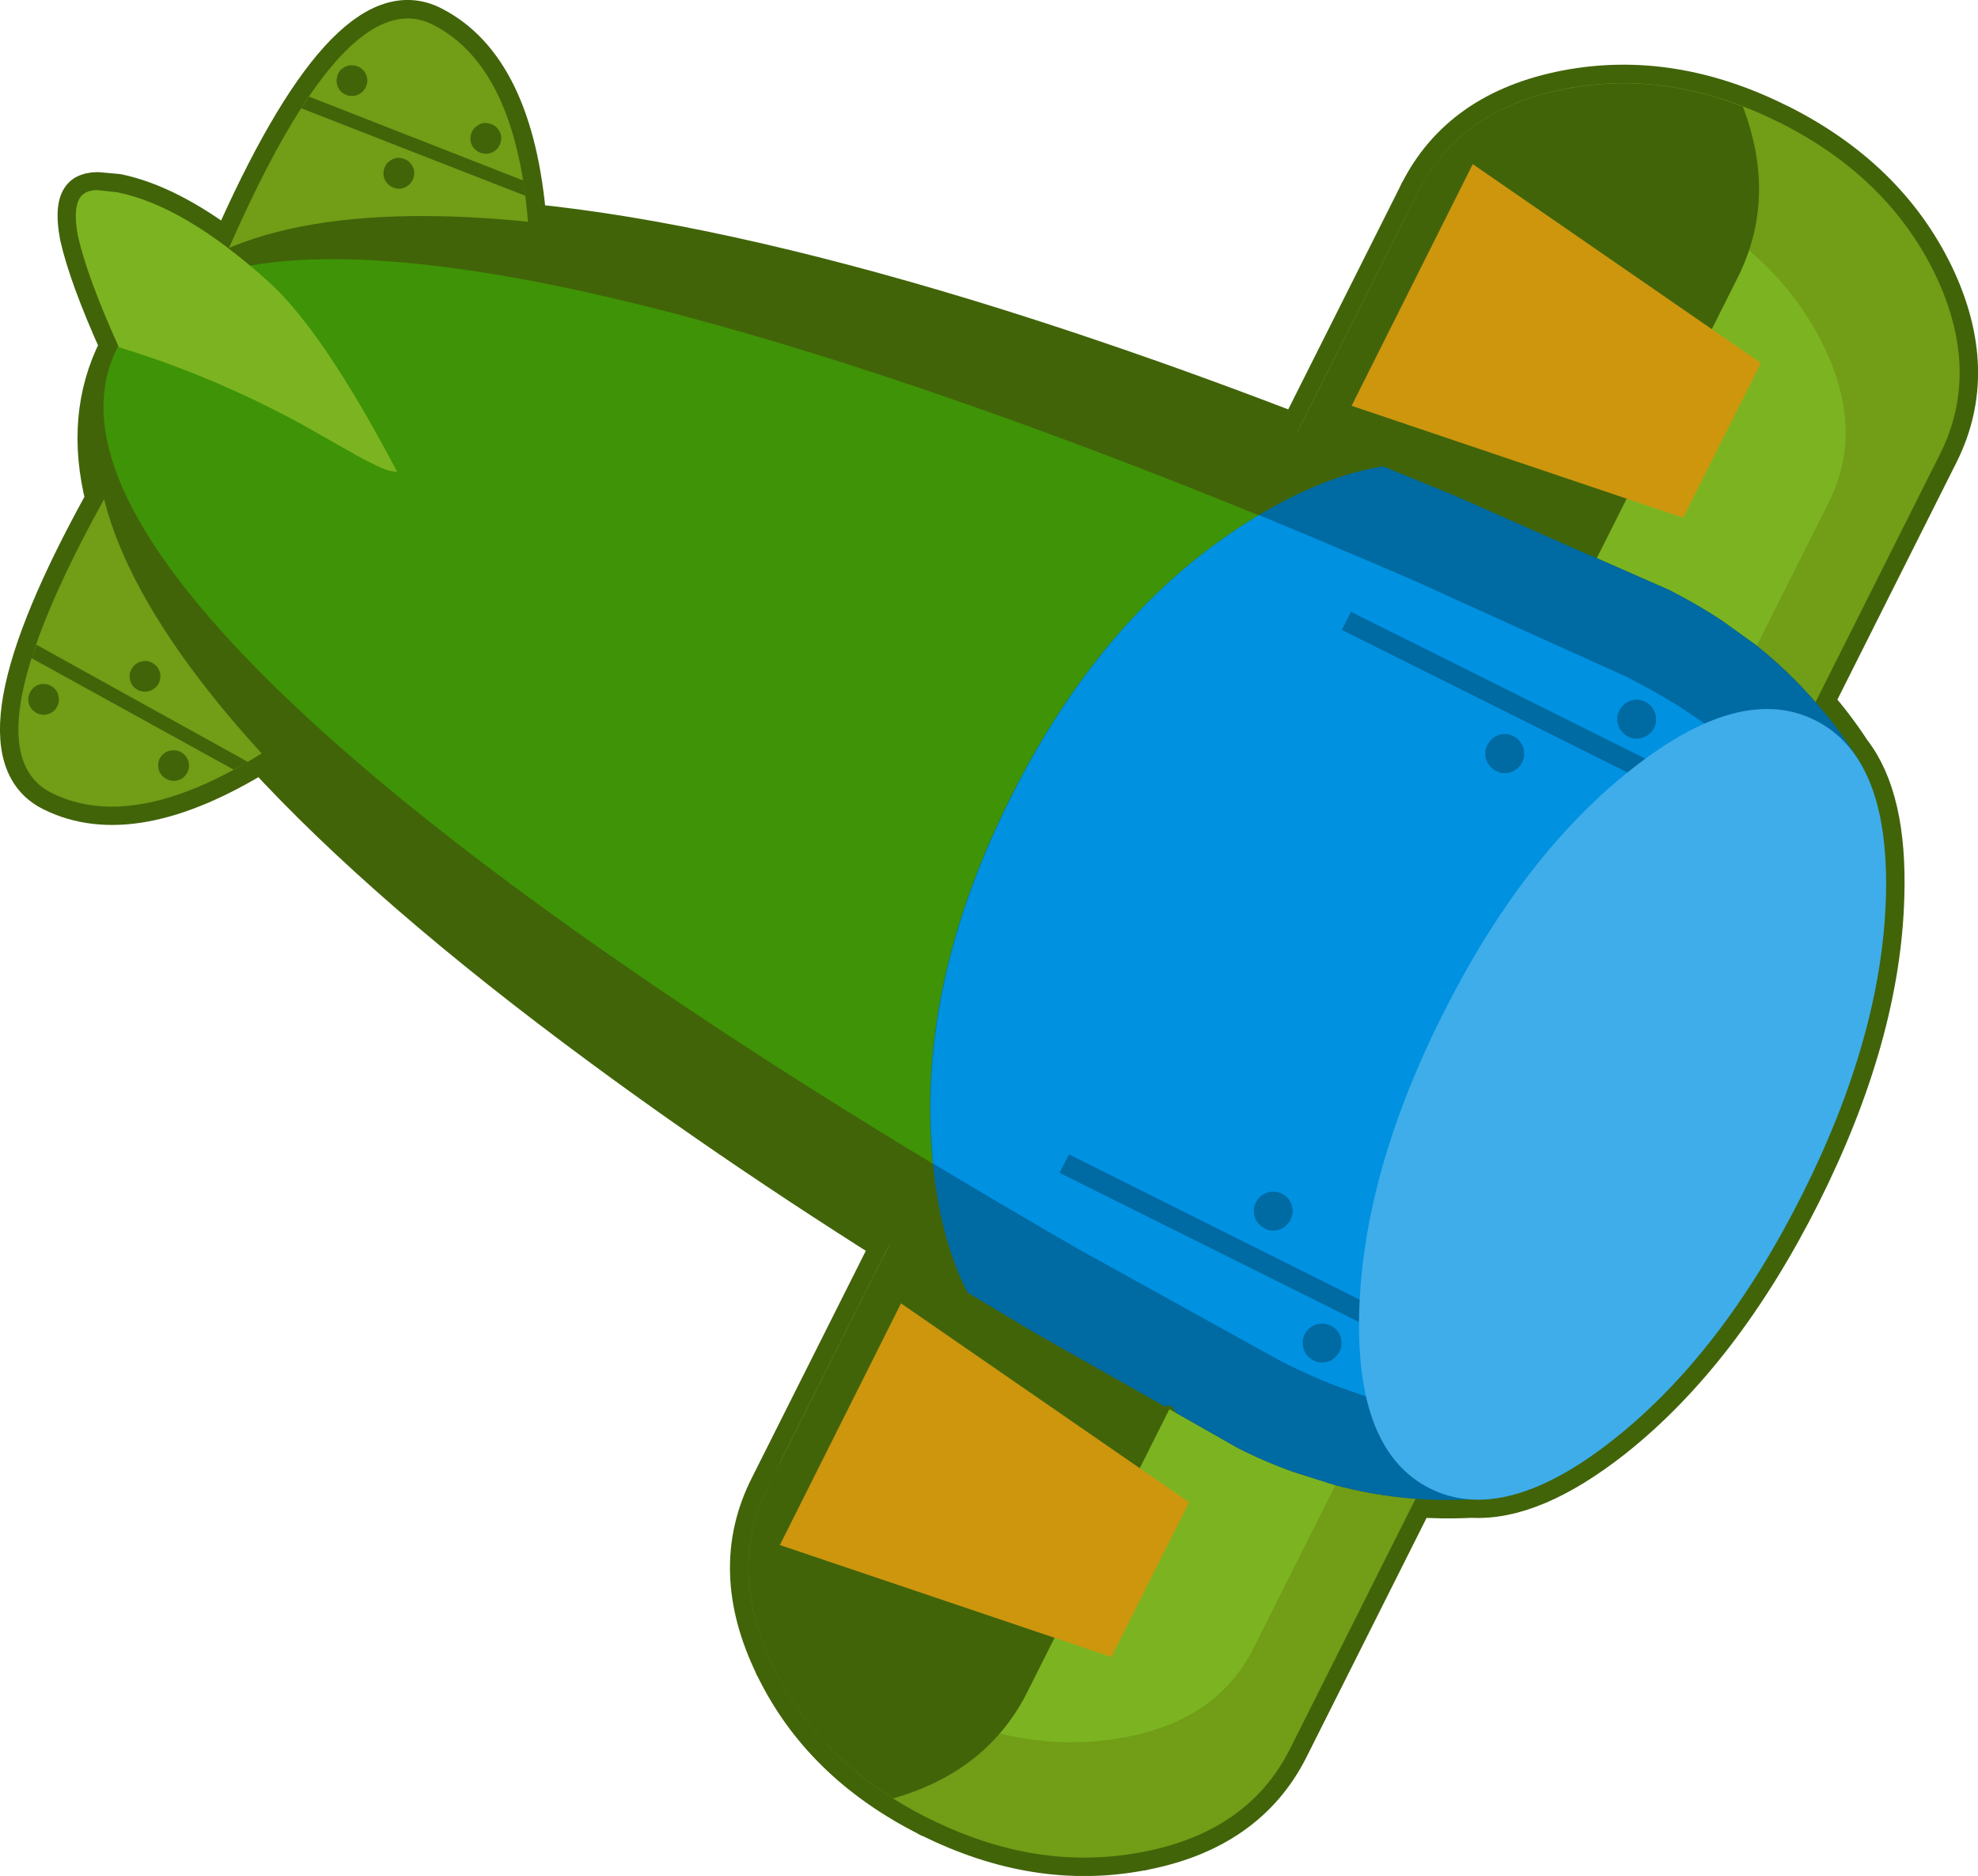 <?xml version="1.0" encoding="UTF-8" standalone="no"?>
<svg xmlns:xlink="http://www.w3.org/1999/xlink" height="458.35px" width="483.3px" xmlns="http://www.w3.org/2000/svg">
  <g transform="matrix(1.0, 0.0, 0.0, 1.0, 195.85, 211.6)">
    <path d="M144.25 -96.75 L159.6 -90.55 190.75 -76.75 191.8 -76.3 192.8 -75.8 192.8 -75.9 196.1 -74.45 196.0 -74.5 197.95 -73.6 211.8 -67.45 Q218.6 -64.1 224.65 -60.1 229.1 -57.2 233.2 -54.0 241.15 -47.65 247.7 -40.05 252.6 -34.5 256.75 -28.15 265.7 -16.65 264.95 7.5 264.0 41.4 244.55 80.2 225.0 119.1 198.4 140.15 178.8 155.55 163.8 154.75 156.85 155.1 150.0 154.6 139.95 153.85 130.1 151.2 125.15 149.9 120.1 148.05 113.3 145.6 106.55 142.2 L91.5 133.65 87.85 131.55 87.55 131.45 56.85 114.0 51.3 110.7 43.2 105.8 40.5 104.2 40.5 104.15 Q-8.75 74.1 -48.8 44.55 -101.45 5.8 -131.9 -27.45 -163.4 -7.9 -183.35 -17.95 -204.3 -28.45 -170.45 -89.55 -175.6 -110.0 -167.25 -126.5 L-166.9 -127.05 Q-174.5 -143.9 -176.75 -153.9 -178.3 -162.3 -175.35 -164.25 -174.0 -165.05 -172.0 -165.05 L-167.05 -164.6 Q-154.7 -162.0 -140.05 -150.9 L-139.9 -151.0 Q-111.3 -216.3 -90.15 -205.6 -69.85 -195.35 -66.8 -157.35 -21.8 -152.9 40.8 -133.85 89.5 -118.95 144.25 -96.75" fill="#416409" fill-rule="evenodd" stroke="none"/>
    <path d="M144.25 -96.75 Q89.5 -118.95 40.8 -133.85 -21.8 -152.9 -66.8 -157.35 -69.85 -195.35 -90.15 -205.6 -111.3 -216.3 -139.9 -151.0 L-140.05 -150.9 Q-154.7 -162.0 -167.05 -164.6 L-172.0 -165.05 Q-174.0 -165.05 -175.35 -164.25 -178.3 -162.3 -176.75 -153.9 -174.5 -143.9 -166.9 -127.05 L-167.25 -126.5 Q-175.6 -110.0 -170.45 -89.55 -204.3 -28.45 -183.35 -17.95 -163.4 -7.9 -131.9 -27.45 -101.45 5.8 -48.8 44.55 -8.75 74.1 40.5 104.15 L40.5 104.2 43.2 105.8 51.3 110.7 56.85 114.0 87.55 131.45 87.85 131.55 91.5 133.65 106.55 142.2 Q113.3 145.6 120.1 148.05 125.15 149.9 130.1 151.2 139.95 153.85 150.0 154.6 156.85 155.1 163.8 154.75 178.8 155.55 198.4 140.15 225.0 119.1 244.55 80.2 264.0 41.4 264.95 7.5 265.7 -16.65 256.75 -28.15 252.6 -34.5 247.7 -40.05 241.15 -47.65 233.2 -54.0 229.1 -57.2 224.65 -60.1 218.6 -64.1 211.8 -67.45 L197.95 -73.6 196.0 -74.5 196.1 -74.45 192.8 -75.9 192.8 -75.8 191.8 -76.3 190.75 -76.75 159.6 -90.55 144.25 -96.75 Z" fill="none" stroke="#416409" stroke-linecap="round" stroke-linejoin="round" stroke-width="9.0"/>
    <path d="M83.3 240.9 Q57.4 245.9 31.0 232.65 L30.95 232.65 Q4.55 219.4 -6.9 195.6 -18.4 171.95 -8.2 151.65 L150.6 -164.65 Q160.8 -184.95 186.75 -189.95 212.55 -194.9 238.95 -181.65 L239.0 -181.65 Q265.4 -168.4 276.95 -144.65 288.35 -120.9 278.15 -100.6 L119.35 215.7 Q109.15 236.0 83.3 240.9" fill="#719d17" fill-rule="evenodd" stroke="none"/>
    <path d="M31.0 232.65 Q57.4 245.9 83.3 240.9 M150.6 -164.65 L-8.2 151.65 Q-18.4 171.95 -6.9 195.6" fill="none" stroke="#416409" stroke-linecap="round" stroke-linejoin="round" stroke-width="9.0"/>
    <path d="M83.3 240.9 Q109.15 236.0 119.35 215.7 L278.15 -100.6 Q288.35 -120.9 276.95 -144.65 265.4 -168.4 239.0 -181.65 L238.95 -181.65 Q212.55 -194.9 186.75 -189.95 160.8 -184.95 150.6 -164.65 M-6.9 195.6 Q4.55 219.4 30.95 232.65" fill="none" stroke="#416409" stroke-linecap="round" stroke-linejoin="round" stroke-width="9.0"/>
    <path d="M30.95 232.65 L31.0 232.65" fill="none" stroke="#416409" stroke-linecap="round" stroke-linejoin="round" stroke-width="9.0"/>
    <path d="M-72.85 -80.5 L-73.35 -79.9 -73.5 -79.15 -73.85 -79.35 Q-90.7 -59.35 -112.3 -41.75 -157.45 -4.9 -183.3 -17.9 -209.05 -30.8 -152.45 -119.6 -115.9 -218.5 -90.15 -205.6 -64.3 -192.6 -66.45 -134.15 -67.45 -106.25 -73.2 -80.7 L-72.85 -80.5" fill="#719d17" fill-rule="evenodd" stroke="none"/>
    <path d="M-158.15 -49.3 Q-156.9 -48.4 -156.7 -46.85 -156.5 -45.3 -157.45 -44.05 -158.4 -42.9 -159.9 -42.65 -161.45 -42.45 -162.7 -43.35 -163.95 -44.3 -164.15 -45.85 -164.35 -47.4 -163.4 -48.6 -162.45 -49.85 -160.9 -50.05 -159.4 -50.3 -158.15 -49.3 M-188.15 -50.8 L-187.0 -54.1 -135.3 -25.45 -138.75 -23.55 -188.15 -50.8 M-182.2 -38.45 Q-183.15 -37.2 -184.7 -37.0 -186.25 -36.8 -187.45 -37.75 -188.7 -38.7 -188.9 -40.2 -189.1 -41.75 -188.15 -43.0 -187.25 -44.25 -185.7 -44.45 -184.15 -44.65 -182.9 -43.7 -181.7 -42.75 -181.5 -41.2 -181.3 -39.7 -182.2 -38.45 M-151.2 -27.55 Q-149.95 -26.6 -149.7 -25.05 -149.5 -23.5 -150.45 -22.3 -151.35 -21.05 -152.9 -20.85 -154.45 -20.65 -155.7 -21.6 -156.95 -22.5 -157.15 -24.05 -157.4 -25.6 -156.45 -26.85 -155.5 -28.05 -153.95 -28.25 -152.4 -28.45 -151.2 -27.55" fill="#416409" fill-rule="evenodd" stroke="none"/>
    <path d="M-96.45 -166.05 Q-97.75 -165.25 -99.25 -165.6 -100.75 -166.0 -101.6 -167.3 -102.4 -168.55 -102.05 -170.1 -101.7 -171.65 -100.35 -172.45 -99.1 -173.3 -97.55 -172.9 -96.0 -172.55 -95.2 -171.2 -94.35 -169.9 -94.75 -168.4 -95.15 -166.9 -96.45 -166.05 M-73.95 -179.75 Q-73.1 -178.45 -73.5 -176.95 -73.85 -175.45 -75.15 -174.6 -76.5 -173.8 -78.0 -174.15 -79.5 -174.5 -80.35 -175.8 -81.15 -177.1 -80.8 -178.6 -80.45 -180.2 -79.05 -181.0 -77.8 -181.85 -76.25 -181.4 -74.75 -181.05 -73.95 -179.75 M-122.25 -185.15 L-120.35 -188.0 -68.0 -167.5 -67.45 -163.75 -122.25 -185.15 M-111.9 -195.05 Q-110.6 -195.9 -109.0 -195.55 -107.55 -195.2 -106.7 -193.95 -105.85 -192.6 -106.2 -191.05 -106.6 -189.6 -107.85 -188.75 -109.2 -187.9 -110.7 -188.25 -112.25 -188.6 -113.05 -189.9 -113.85 -191.25 -113.5 -192.75 -113.2 -194.3 -111.9 -195.05" fill="#416409" fill-rule="evenodd" stroke="none"/>
    <path d="M31.0 232.65 L30.95 232.65 Q4.55 219.4 -6.9 195.6 -18.4 171.95 -8.2 151.65 L150.6 -164.65 Q160.8 -184.95 186.75 -189.95 212.55 -194.9 238.95 -181.65 L239.0 -181.65 Q265.4 -168.4 276.95 -144.65 288.35 -120.9 278.15 -100.6 L119.35 215.7 Q109.15 236.0 83.3 240.9 57.4 245.9 31.0 232.65" fill="#719d17" fill-rule="evenodd" stroke="none"/>
    <path d="M110.4 191.15 Q101.35 209.15 77.65 213.1 53.85 217.1 29.35 204.8 L29.3 204.75 Q4.8 192.45 -6.1 171.0 L-8.95 164.9 -8.75 165.3 Q-9.55 154.25 -4.5 144.15 L146.95 -157.4 Q149.8 -163.1 154.05 -167.45 159.2 -169.45 165.35 -170.45 189.05 -174.45 213.55 -162.15 L213.6 -162.1 Q238.1 -149.8 249.1 -128.35 260.05 -106.95 251.05 -89.0 L110.4 191.15" fill="#7cb421" fill-rule="evenodd" stroke="none"/>
    <path d="M150.6 -164.7 Q160.8 -184.95 186.75 -189.9 208.2 -194.05 230.0 -185.55 238.5 -163.2 228.7 -143.7 L55.2 201.75 Q45.4 221.25 22.35 227.8 2.55 215.35 -6.9 195.7 -18.4 171.95 -8.25 151.65 L150.6 -164.7" fill="#416409" fill-rule="evenodd" stroke="none"/>
    <path d="M247.75 -40.05 Q254.35 -32.6 259.45 -23.9 L170.0 154.25 Q160.0 155.3 150.05 154.6 140.0 153.85 130.15 151.2 L120.2 148.05 Q113.3 145.6 106.6 142.2 L56.9 114.0 Q-2.15 78.95 -48.8 44.6 -114.05 -3.45 -145.25 -43.2 -184.2 -92.85 -167.25 -126.6 -150.3 -160.3 -87.25 -158.75 -36.7 -157.45 40.8 -133.8 96.25 -116.95 159.6 -90.5 L211.9 -67.5 Q218.6 -64.1 224.7 -60.1 L233.2 -54.0 Q241.15 -47.65 247.75 -40.05" fill="#416409" fill-rule="evenodd" stroke="none"/>
    <path d="M237.95 -20.4 Q244.85 -13.6 250.45 -5.85 L179.0 136.4 159.9 135.05 Q150.2 133.6 140.55 130.55 135.65 129.05 130.75 127.15 123.95 124.5 117.25 121.1 L67.3 93.45 Q7.75 59.25 -39.75 26.7 -106.25 -18.9 -139.4 -54.8 -180.75 -99.6 -167.25 -126.5 -153.7 -153.45 -93.05 -147.05 -44.5 -141.9 31.8 -115.8 86.35 -97.15 149.3 -69.85 L201.3 -46.3 Q208.0 -42.9 214.2 -39.1 218.65 -36.25 222.8 -33.25 231.0 -27.3 237.95 -20.4" fill="#3f9306" fill-rule="evenodd" stroke="none"/>
    <path d="M211.9 -67.5 Q218.6 -64.1 224.7 -60.1 L233.2 -54.0 Q241.15 -47.65 247.75 -40.05 254.35 -32.6 259.45 -23.9 L170.0 154.25 Q160.0 155.3 150.05 154.6 140.0 153.85 130.15 151.2 L120.2 148.05 Q113.3 145.6 106.6 142.2 L91.5 133.6 90.35 131.85 88.6 131.95 56.9 114.0 40.55 104.2 Q33.55 90.55 31.9 70.65 28.3 28.65 51.15 -16.9 74.0 -62.4 109.9 -84.6 126.9 -95.25 142.1 -97.65 L159.6 -90.5 192.85 -75.8 192.85 -75.9 196.1 -74.4 196.05 -74.45 211.9 -67.5" fill="#006aa3" fill-rule="evenodd" stroke="none"/>
    <path d="M201.35 -46.35 Q208.05 -42.95 214.3 -39.1 L222.9 -33.3 Q231.05 -27.35 238.0 -20.4 244.95 -13.6 250.5 -5.85 L179.1 136.35 159.95 135.05 Q150.3 133.5 140.6 130.55 L130.8 127.1 Q123.95 124.45 117.25 121.05 L67.3 93.4 Q49.2 82.95 32.15 72.7 L32.0 70.65 Q28.4 28.6 51.25 -16.9 74.1 -62.45 110.0 -84.65 L111.75 -85.75 Q130.1 -78.2 149.3 -69.9 175.25 -58.1 201.35 -46.35" fill="#0091e0" fill-rule="evenodd" stroke="none"/>
    <path d="M132.0 -57.7 L134.25 -62.1 249.85 -4.45 247.6 0.0 132.0 -57.7 M172.45 -22.75 Q170.55 -22.5 168.95 -23.7 167.4 -24.9 167.1 -26.8 166.85 -28.75 168.05 -30.35 169.3 -31.95 171.2 -32.2 173.15 -32.45 174.7 -31.25 176.25 -30.05 176.5 -28.1 176.8 -26.2 175.6 -24.6 174.4 -23.0 172.45 -22.75 M204.65 -31.2 Q202.75 -30.9 201.2 -32.1 199.6 -33.3 199.35 -35.25 199.05 -37.15 200.3 -38.75 201.5 -40.3 203.4 -40.6 205.35 -40.85 206.95 -39.65 208.45 -38.4 208.75 -36.5 209.0 -34.55 207.85 -33.0 206.6 -31.45 204.65 -31.2 M118.1 80.5 Q119.7 81.75 119.95 83.7 120.2 85.6 119.0 87.15 117.85 88.75 115.9 89.0 113.95 89.3 112.4 88.05 110.8 86.85 110.55 84.95 110.3 83.0 111.5 81.4 112.65 79.9 114.6 79.6 116.55 79.35 118.1 80.5 M63.05 74.95 L65.35 70.45 182.7 129.1 180.55 133.5 63.05 74.95 M131.9 115.9 Q132.15 117.8 130.95 119.4 129.75 121.0 127.85 121.25 125.9 121.5 124.3 120.3 122.75 119.1 122.5 117.2 122.25 115.25 123.4 113.65 124.6 112.1 126.55 111.85 128.45 111.6 130.05 112.75 131.65 113.95 131.9 115.9" fill="#006aa3" fill-rule="evenodd" stroke="none"/>
    <path d="M247.7 -35.6 Q265.9 -26.45 264.95 7.5 264.0 41.4 244.5 80.25 225.0 119.1 198.35 140.15 171.7 161.2 153.5 152.05 135.3 142.9 136.25 108.95 137.2 75.0 156.7 36.15 176.2 -2.7 202.85 -23.7 229.5 -44.75 247.7 -35.6" fill="#3eadea" fill-rule="evenodd" stroke="none"/>
    <path d="M94.7 155.45 L75.7 193.25 -5.3 165.9 24.3 106.85 94.7 155.45" fill="#cd960d" fill-rule="evenodd" stroke="none"/>
    <path d="M234.4 -122.9 L215.4 -85.1 134.4 -112.45 164.0 -171.5 234.4 -122.9" fill="#cd960d" fill-rule="evenodd" stroke="none"/>
    <path d="M-175.3 -164.3 Q-174.05 -165.15 -172.0 -165.15 L-167.1 -164.6 Q-150.85 -161.3 -130.55 -143.05 -122.6 -135.95 -113.35 -121.55 -106.75 -111.35 -98.8 -96.3 L-100.5 -96.55 Q-102.75 -97.05 -108.65 -100.3 L-122.05 -107.9 Q-144.15 -119.9 -166.8 -126.75 -174.5 -143.8 -176.8 -153.9 -178.35 -162.3 -175.3 -164.3" fill="#7cb421" fill-rule="evenodd" stroke="none"/>
  </g>
</svg>
